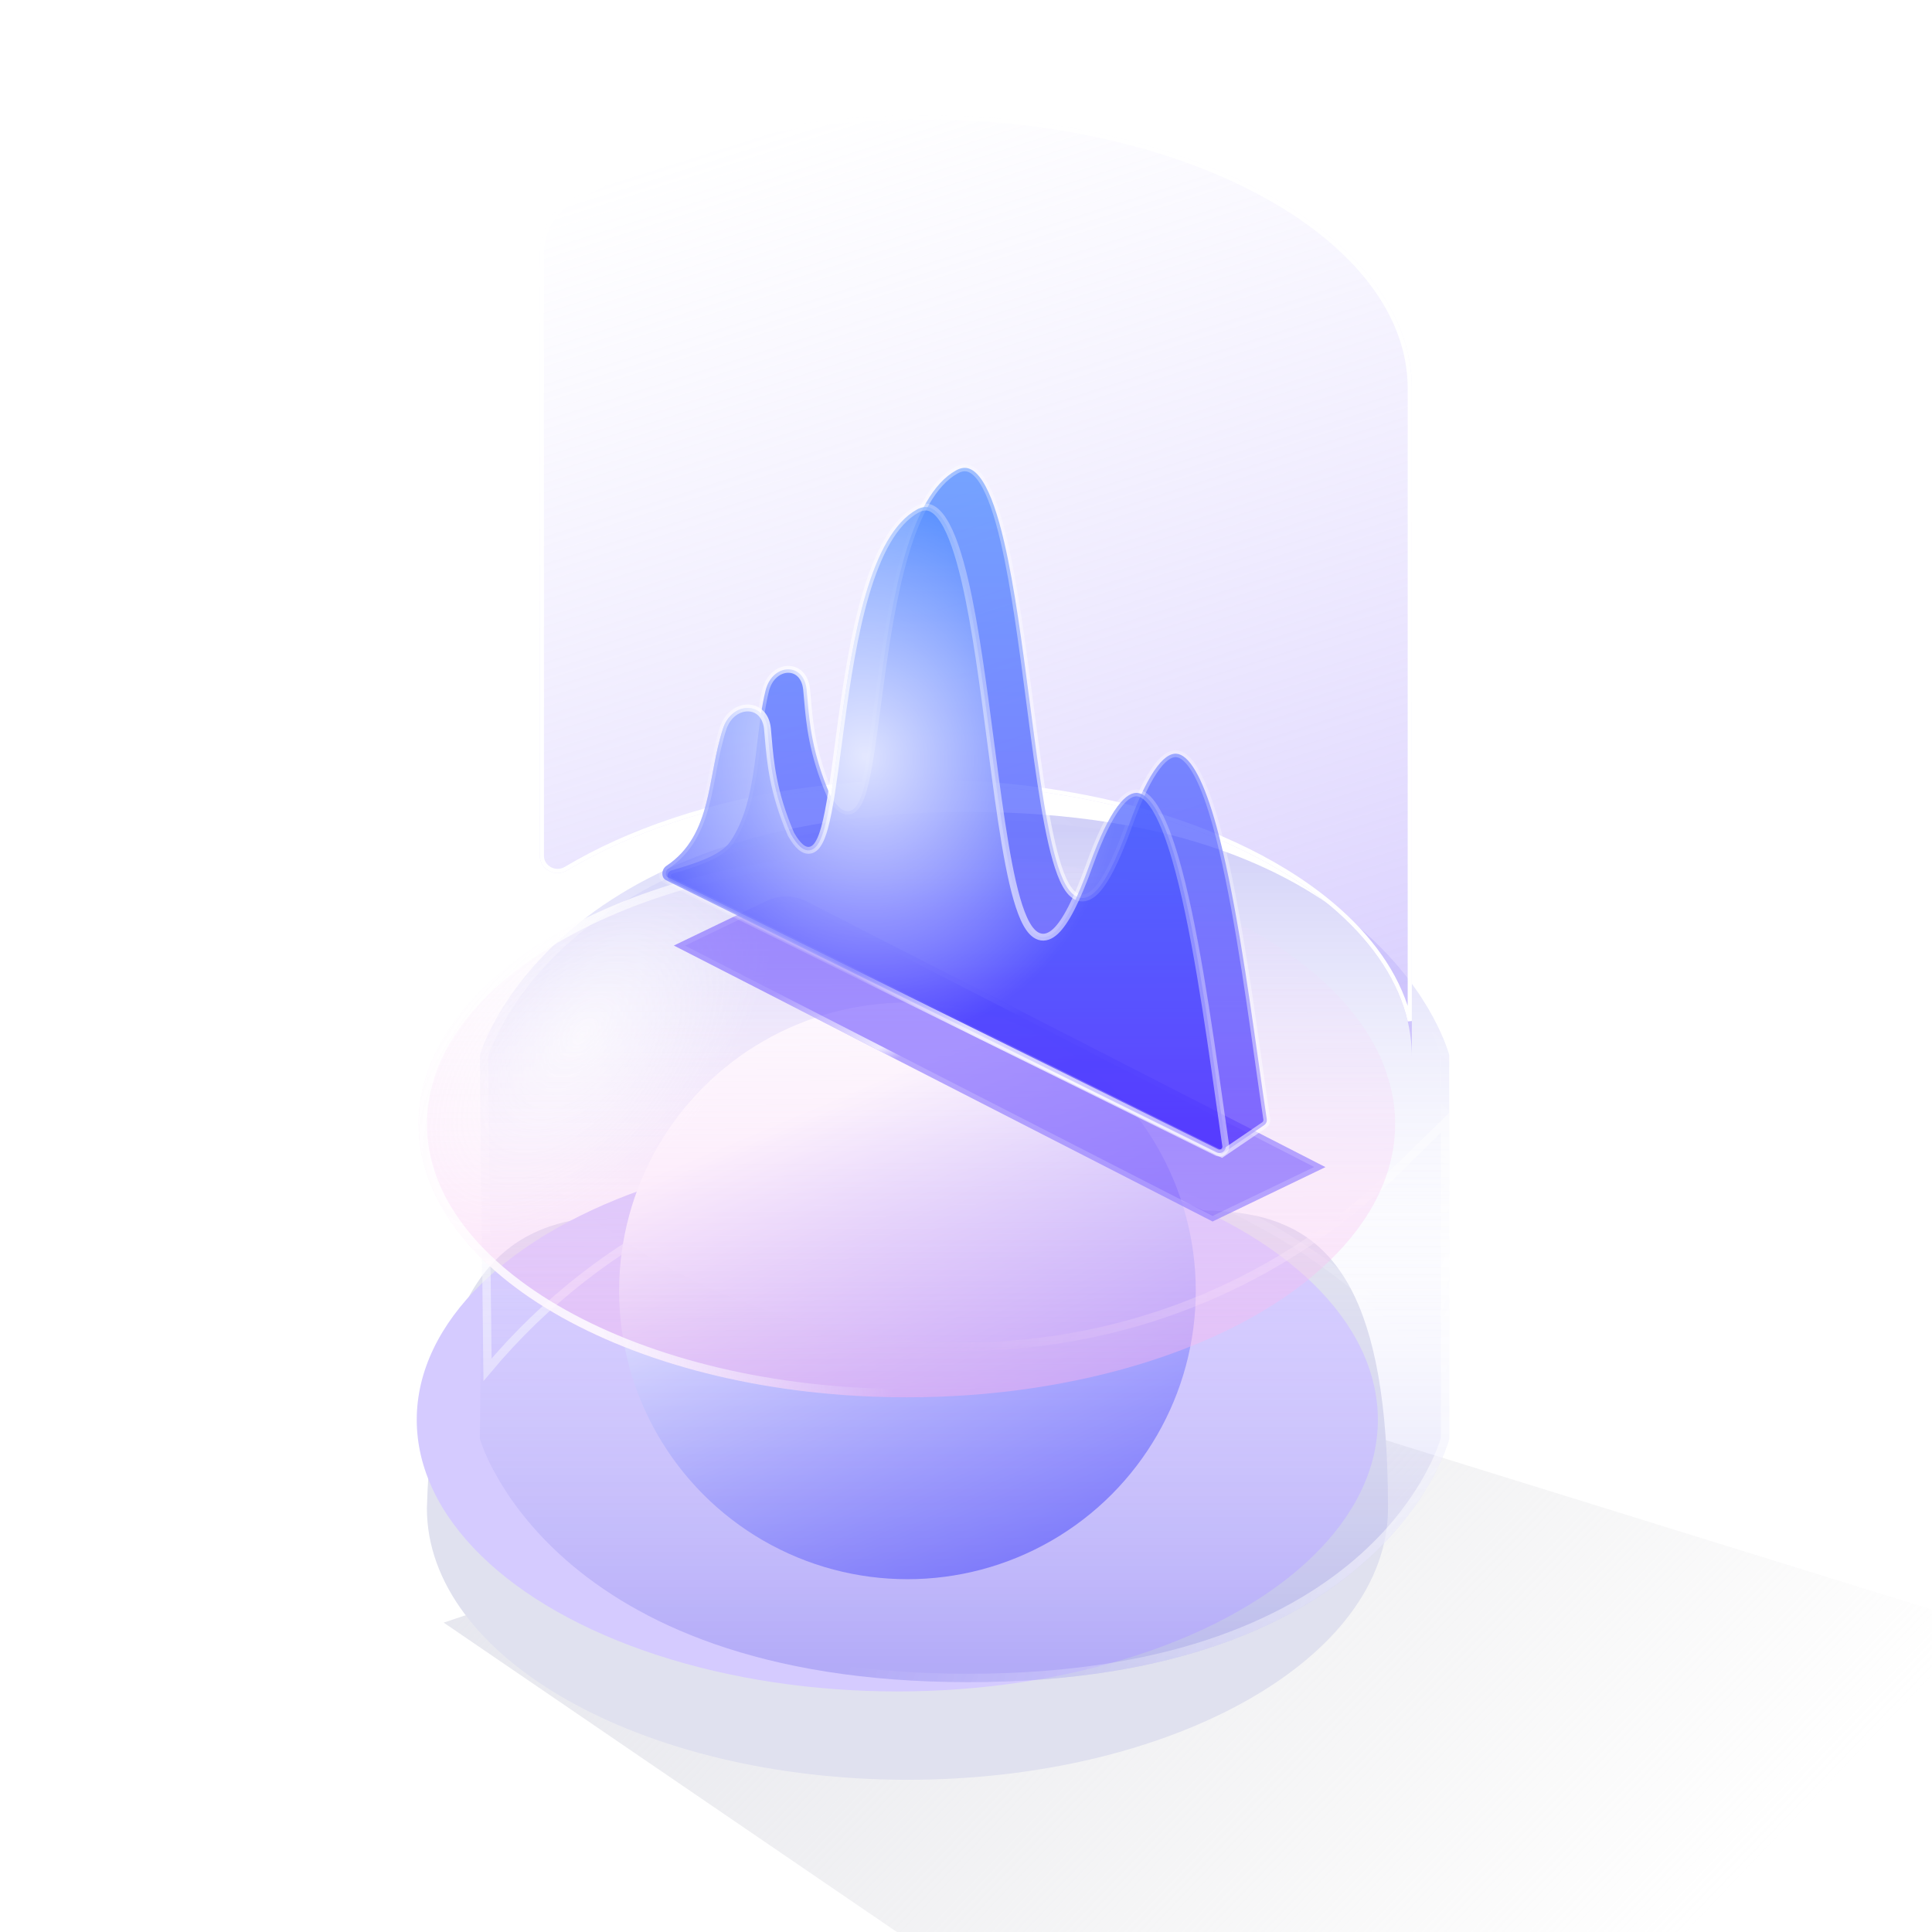 													<svg width="300" height="300" viewBox="0 0 300 300" fill="none"
														xmlns="http://www.w3.org/2000/svg">
														<g clip-path="url(#clip0_1_4121)">
															<rect width="300" height="300" rx="32" fill="none" />
															<g filter="url(#filter0_f_1_4121)">
																<path
																	d="M244.738 372L68.893 251.958L183.095 213.674L436.157 292.188L244.738 372Z"
																	fill="url(#paint0_linear_1_4121)" />
															</g>
															<g filter="url(#filter1_f_1_4121)">
																<ellipse cx="141.567" cy="235.087" rx="64.888"
																	ry="36.337" fill="#666666" />
															</g>
															<g filter="url(#filter2_i_1_4121)">
																<path
																	d="M215.529 231.592C215.529 254.886 182.12 273.769 140.908 273.769C99.696 273.769 66.287 254.886 66.287 231.592C68.234 168.65 99.696 189.415 140.908 189.415C182.12 189.415 215.529 166.055 215.529 231.592Z"
																	fill="#E0E1EF" />
															</g>
															<g filter="url(#filter3_i_1_4121)">
																<ellipse cx="140.908" cy="217.317" rx="74.621"
																	ry="42.177" fill="#D5CBFF" />
															</g>
															<g filter="url(#filter4_bi_1_4121)">
																<path
																	d="M66.12 214.487C101.576 170.467 167.263 166.616 207.621 206.19L216.082 214.487V163.847C216.082 163.847 206.57 126.076 141.381 126.076C76.192 126.076 65.56 163.847 65.56 163.847L66.12 214.487Z"
																	fill="url(#paint1_linear_1_4121)"
																	fill-opacity="0.3" />
																<path
																	d="M66.21 163.938L66.749 212.697C102.698 169.685 167.87 166.302 208.076 205.727L215.433 212.942V163.932C215.432 163.926 215.43 163.92 215.428 163.913C215.41 163.847 215.381 163.747 215.34 163.614C215.258 163.349 215.128 162.956 214.939 162.452C214.561 161.444 213.946 159.995 213.006 158.253C211.127 154.769 207.945 150.109 202.744 145.445C192.354 136.125 173.841 126.725 141.381 126.725C108.921 126.725 90.124 136.125 79.451 145.45C74.11 150.118 70.788 154.78 68.804 158.266C67.812 160.009 67.154 161.459 66.746 162.467C66.542 162.971 66.4 163.365 66.31 163.631C66.265 163.764 66.233 163.864 66.212 163.93C66.212 163.933 66.211 163.935 66.21 163.938Z"
																	stroke="url(#paint2_linear_1_4121)"
																	stroke-opacity="0.5" stroke-width="1.298" />
															</g>
															<circle cx="140.908" cy="200.446" r="44.772"
																fill="url(#paint3_linear_1_4121)" />
															<g filter="url(#filter5_bi_1_4121)">
																<path
																	d="M66.12 172.789C101.576 216.809 167.263 220.66 207.621 181.086L216.082 172.789V223.429C216.082 223.429 206.57 261.2 141.381 261.2C76.192 261.2 65.56 223.429 65.56 223.429L66.12 172.789Z"
																	fill="url(#paint4_linear_1_4121)"
																	fill-opacity="0.3" />
																<path
																	d="M66.21 223.338L66.749 174.579C102.698 217.591 167.87 220.974 208.076 181.549L215.433 174.334V223.344C215.432 223.35 215.43 223.356 215.428 223.363C215.41 223.429 215.381 223.529 215.34 223.662C215.258 223.927 215.128 224.321 214.939 224.824C214.561 225.832 213.946 227.281 213.006 229.023C211.127 232.507 207.945 237.167 202.744 241.832C192.354 251.151 173.841 260.551 141.381 260.551C108.921 260.551 90.124 251.151 79.451 241.826C74.11 237.158 70.788 232.496 68.804 229.01C67.812 227.267 67.154 225.817 66.746 224.809C66.542 224.305 66.4 223.911 66.31 223.645C66.265 223.513 66.233 223.412 66.212 223.346C66.212 223.343 66.211 223.341 66.21 223.338Z"
																	stroke="url(#paint5_linear_1_4121)"
																	stroke-opacity="0.5" stroke-width="1.298" />
															</g>
															<g filter="url(#filter6_bi_1_4121)">
																<ellipse cx="140.819" cy="169.344" rx="75.819"
																	ry="42.439" fill="url(#paint6_linear_1_4121)" />
																<ellipse cx="140.819" cy="169.344" rx="75.819"
																	ry="42.439" fill="url(#paint7_radial_1_4121)"
																	fill-opacity="0.7" />
																<path
																	d="M215.989 169.344C215.989 180.723 207.742 191.159 194.114 198.787C180.507 206.403 161.666 211.134 140.819 211.134C119.972 211.134 101.131 206.403 87.524 198.787C73.896 191.159 65.649 180.723 65.649 169.344C65.649 157.965 73.896 147.529 87.524 139.901C101.131 132.285 119.972 127.554 140.819 127.554C161.666 127.554 180.507 132.285 194.114 139.901C207.742 147.529 215.989 157.965 215.989 169.344Z"
																	stroke="url(#paint8_linear_1_4121)"
																	stroke-width="1.298" />
															</g>
															<g filter="url(#filter7_b_1_4121)">
																<path
																	d="M219.233 60.333V164.153C219.233 155.904 215.028 148.204 207.753 141.689C203.828 138.175 199.01 135.006 193.477 132.281C188.408 129.784 182.739 127.661 176.607 125.986C171.63 124.628 166.348 123.565 160.834 122.84C155.241 122.104 149.409 121.714 143.414 121.714C137.42 121.714 131.588 122.104 125.994 122.84C118.345 123.846 111.142 125.502 104.581 127.696C98.45 129.746 92.879 132.268 88.029 135.171C86.22 136.254 83.817 134.995 83.817 132.887V39.454C83.817 36.093 85.42 32.895 88.312 31.182C93.096 28.35 98.569 25.886 104.581 23.876C111.142 21.681 118.345 20.026 125.994 19.02C131.588 18.284 137.42 17.894 143.414 17.894C149.409 17.894 155.241 18.284 160.835 19.02C167.073 19.841 173.015 21.093 178.553 22.717C183.942 24.298 188.949 26.23 193.477 28.46C199.01 31.186 203.828 34.355 207.753 37.869C215.028 44.384 219.233 52.084 219.233 60.333Z"
																	fill="url(#paint9_linear_1_4121)" />
																<path
																	d="M218.909 60.333V158.538C217.457 152.306 213.624 146.512 207.969 141.447C204.019 137.911 199.176 134.725 193.621 131.99C188.531 129.483 182.843 127.352 176.692 125.673C171.701 124.311 166.405 123.246 160.877 122.518C155.269 121.78 149.423 121.39 143.414 121.39C137.406 121.39 131.559 121.78 125.952 122.518C118.283 123.527 111.06 125.187 104.478 127.388C98.328 129.445 92.735 131.976 87.862 134.892C86.251 135.857 84.142 134.722 84.142 132.887V39.454C84.142 36.192 85.696 33.108 88.478 31.461C93.239 28.642 98.691 26.188 104.684 24.183C111.224 21.996 118.406 20.346 126.037 19.341C131.616 18.607 137.434 18.219 143.414 18.219C149.395 18.219 155.213 18.607 160.792 19.341C167.015 20.16 172.94 21.409 178.462 23.029C183.834 24.604 188.824 26.53 193.334 28.752C198.845 31.466 203.637 34.62 207.536 38.111C214.765 44.584 218.909 52.202 218.909 60.333Z"
																	stroke="white" stroke-width="0.649" />
															</g>
															<g filter="url(#filter8_f_1_4121)">
																<path
																	d="M205.806 181.23L125.269 139.979C123.311 138.976 120.997 138.947 119.015 139.902L104.641 146.822L188.286 189.666L205.806 181.23Z"
																	fill="#6F53FF" fill-opacity="0.6" />
																<path
																	d="M125.092 140.323L204.936 181.22L188.292 189.234L105.511 146.833L119.183 140.25C121.055 139.349 123.242 139.375 125.092 140.323Z"
																	stroke="url(#paint10_linear_1_4121)"
																	stroke-width="0.774" />
															</g>
															<path
																d="M128.915 123.475L128.899 123.448L128.887 123.42C126.103 116.968 125.694 112.173 125.383 108.533C125.339 108.027 125.298 107.544 125.253 107.081C125.141 105.948 124.735 105.159 124.215 104.66C123.696 104.161 123.033 103.921 122.344 103.935C120.973 103.963 119.419 105.017 118.873 107.23C118.259 109.719 117.935 112.445 117.602 115.247C117.446 116.562 117.288 117.893 117.097 119.225C116.505 123.346 115.599 127.424 113.402 130.668C112.621 131.82 111.137 132.689 109.516 133.383C107.875 134.086 105.987 134.654 104.301 135.151C103.507 135.385 103.403 136.393 104.183 136.779L189.724 179.184L196.278 174.727C196.6 174.508 196.759 174.149 196.703 173.779C196.307 171.148 195.89 168.199 195.446 165.063C193.739 152.993 191.642 138.169 188.844 128.134C187.964 124.977 187.022 122.323 186.013 120.39C185.509 119.424 184.998 118.656 184.483 118.098C183.967 117.539 183.472 117.217 183.001 117.093C182.124 116.862 181.03 117.267 179.677 119.04C178.338 120.797 176.872 123.746 175.28 128.167C174.266 130.985 173.328 133.215 172.457 134.916C171.59 136.608 170.77 137.813 169.978 138.547C169.179 139.288 168.321 139.622 167.453 139.341C166.643 139.079 165.998 138.326 165.463 137.36C164.382 135.408 163.502 132.118 162.722 128.094C161.938 124.05 161.243 119.195 160.558 114.068C160.346 112.482 160.135 110.87 159.923 109.247C158.761 100.361 157.557 91.157 155.926 84.156C154.959 80.005 153.857 76.699 152.563 74.696C151.917 73.696 151.26 73.08 150.605 72.811C149.98 72.555 149.284 72.586 148.457 73.042C146.686 74.02 145.165 75.722 143.851 77.983C142.538 80.242 141.453 83.025 140.538 86.116C138.708 92.3 137.586 99.641 136.68 106.323C136.525 107.464 136.376 108.586 136.231 109.681C135.531 114.969 134.916 119.613 134.107 122.503C133.862 123.379 133.59 124.126 133.278 124.692C132.975 125.241 132.581 125.718 132.041 125.891C131.456 126.078 130.893 125.854 130.404 125.438C129.921 125.027 129.429 124.367 128.915 123.475Z"
																fill="url(#paint11_linear_1_4121)" fill-opacity="0.7"
																stroke="url(#paint12_linear_1_4121)"
																stroke-width="1.065" />
															<path
																d="M122.831 129.559L122.816 129.532L122.804 129.503C120.02 123.051 119.61 118.257 119.299 114.617C119.256 114.111 119.215 113.627 119.169 113.164C119.058 112.035 118.645 111.236 118.106 110.72C117.567 110.203 116.87 109.94 116.133 109.934C114.663 109.921 112.993 110.941 112.277 113.104C111.666 114.95 111.259 116.889 110.882 118.853C110.814 119.205 110.748 119.559 110.681 119.913C110.377 121.521 110.072 123.138 109.673 124.691C108.694 128.494 107.121 132.033 103.476 134.455C103.084 134.715 102.86 135.179 102.854 135.644C102.848 136.103 103.051 136.489 103.428 136.675L188.903 178.938C189.625 179.295 190.445 178.697 190.33 177.908C190.022 175.803 189.701 173.533 189.364 171.157C187.603 158.704 185.427 143.321 182.497 133.292C181.625 130.309 180.695 127.831 179.704 126.056C178.694 124.245 177.703 123.315 176.778 123.145C175.911 122.986 174.824 123.463 173.495 125.256C172.181 127.028 170.748 129.94 169.197 134.25C168.182 137.069 167.245 139.299 166.373 140.999C165.506 142.691 164.687 143.896 163.894 144.631C163.096 145.371 162.238 145.706 161.37 145.425C160.559 145.162 159.915 144.41 159.38 143.444C158.299 141.491 157.418 138.201 156.638 134.178C155.854 130.134 155.159 125.279 154.475 120.152C154.263 118.566 154.052 116.953 153.84 115.331C152.677 106.444 151.473 97.241 149.843 90.239C148.876 86.089 147.774 82.782 146.48 80.78C145.834 79.779 145.177 79.163 144.522 78.895C143.897 78.639 143.2 78.669 142.374 79.125C140.603 80.103 139.081 81.806 137.767 84.067C136.455 86.325 135.369 89.108 134.455 92.199C132.625 98.384 131.503 105.725 130.596 112.407C130.441 113.547 130.293 114.67 130.148 115.765C129.448 121.053 128.833 125.696 128.024 128.586C127.778 129.463 127.507 130.209 127.195 130.775C126.892 131.324 126.498 131.801 125.958 131.974C125.372 132.162 124.81 131.938 124.321 131.522C123.837 131.11 123.346 130.45 122.831 129.559Z"
																fill="url(#paint13_linear_1_4121)" fill-opacity="0.7" />
															<path
																d="M122.831 129.559L122.816 129.532L122.804 129.503C120.02 123.051 119.61 118.257 119.299 114.617C119.256 114.111 119.215 113.627 119.169 113.164C119.058 112.035 118.645 111.236 118.106 110.72C117.567 110.203 116.87 109.94 116.133 109.934C114.663 109.921 112.993 110.941 112.277 113.104C111.666 114.95 111.259 116.889 110.882 118.853C110.814 119.205 110.748 119.559 110.681 119.913C110.377 121.521 110.072 123.138 109.673 124.691C108.694 128.494 107.121 132.033 103.476 134.455C103.084 134.715 102.86 135.179 102.854 135.644C102.848 136.103 103.051 136.489 103.428 136.675L188.903 178.938C189.625 179.295 190.445 178.697 190.33 177.908C190.022 175.803 189.701 173.533 189.364 171.157C187.603 158.704 185.427 143.321 182.497 133.292C181.625 130.309 180.695 127.831 179.704 126.056C178.694 124.245 177.703 123.315 176.778 123.145C175.911 122.986 174.824 123.463 173.495 125.256C172.181 127.028 170.748 129.94 169.197 134.25C168.182 137.069 167.245 139.299 166.373 140.999C165.506 142.691 164.687 143.896 163.894 144.631C163.096 145.371 162.238 145.706 161.37 145.425C160.559 145.162 159.915 144.41 159.38 143.444C158.299 141.491 157.418 138.201 156.638 134.178C155.854 130.134 155.159 125.279 154.475 120.152C154.263 118.566 154.052 116.953 153.84 115.331C152.677 106.444 151.473 97.241 149.843 90.239C148.876 86.089 147.774 82.782 146.48 80.78C145.834 79.779 145.177 79.163 144.522 78.895C143.897 78.639 143.2 78.669 142.374 79.125C140.603 80.103 139.081 81.806 137.767 84.067C136.455 86.325 135.369 89.108 134.455 92.199C132.625 98.384 131.503 105.725 130.596 112.407C130.441 113.547 130.293 114.67 130.148 115.765C129.448 121.053 128.833 125.696 128.024 128.586C127.778 129.463 127.507 130.209 127.195 130.775C126.892 131.324 126.498 131.801 125.958 131.974C125.372 132.162 124.81 131.938 124.321 131.522C123.837 131.11 123.346 130.45 122.831 129.559Z"
																fill="url(#paint14_radial_1_4121)" fill-opacity="0.8" />
															<path
																d="M122.831 129.559L122.816 129.532L122.804 129.503C120.02 123.051 119.61 118.257 119.299 114.617C119.256 114.111 119.215 113.627 119.169 113.164C119.058 112.035 118.645 111.236 118.106 110.72C117.567 110.203 116.87 109.94 116.133 109.934C114.663 109.921 112.993 110.941 112.277 113.104C111.666 114.95 111.259 116.889 110.882 118.853C110.814 119.205 110.748 119.559 110.681 119.913C110.377 121.521 110.072 123.138 109.673 124.691C108.694 128.494 107.121 132.033 103.476 134.455C103.084 134.715 102.86 135.179 102.854 135.644C102.848 136.103 103.051 136.489 103.428 136.675L188.903 178.938C189.625 179.295 190.445 178.697 190.33 177.908C190.022 175.803 189.701 173.533 189.364 171.157C187.603 158.704 185.427 143.321 182.497 133.292C181.625 130.309 180.695 127.831 179.704 126.056C178.694 124.245 177.703 123.315 176.778 123.145C175.911 122.986 174.824 123.463 173.495 125.256C172.181 127.028 170.748 129.94 169.197 134.25C168.182 137.069 167.245 139.299 166.373 140.999C165.506 142.691 164.687 143.896 163.894 144.631C163.096 145.371 162.238 145.706 161.37 145.425C160.559 145.162 159.915 144.41 159.38 143.444C158.299 141.491 157.418 138.201 156.638 134.178C155.854 130.134 155.159 125.279 154.475 120.152C154.263 118.566 154.052 116.953 153.84 115.331C152.677 106.444 151.473 97.241 149.843 90.239C148.876 86.089 147.774 82.782 146.48 80.78C145.834 79.779 145.177 79.163 144.522 78.895C143.897 78.639 143.2 78.669 142.374 79.125C140.603 80.103 139.081 81.806 137.767 84.067C136.455 86.325 135.369 89.108 134.455 92.199C132.625 98.384 131.503 105.725 130.596 112.407C130.441 113.547 130.293 114.67 130.148 115.765C129.448 121.053 128.833 125.696 128.024 128.586C127.778 129.463 127.507 130.209 127.195 130.775C126.892 131.324 126.498 131.801 125.958 131.974C125.372 132.162 124.81 131.938 124.321 131.522C123.837 131.11 123.346 130.45 122.831 129.559Z"
																stroke="url(#paint15_linear_1_4121)"
																stroke-width="1.065" />
														</g>
														<defs>
															<filter id="filter0_f_1_4121" x="63.702" y="208.483"
																width="377.645" height="168.708"
																filterUnits="userSpaceOnUse"
																color-interpolation-filters="sRGB">
																<feFlood flood-opacity="0"
																	result="BackgroundImageFix" />
																<feBlend mode="normal" in="SourceGraphic"
																	in2="BackgroundImageFix" result="shape" />
																<feGaussianBlur stdDeviation="2.595"
																	result="effect1_foregroundBlur_1_4121" />
															</filter>
															<filter id="filter1_f_1_4121" x="68.893" y="190.964"
																width="145.348" height="88.247"
																filterUnits="userSpaceOnUse"
																color-interpolation-filters="sRGB">
																<feFlood flood-opacity="0"
																	result="BackgroundImageFix" />
																<feBlend mode="normal" in="SourceGraphic"
																	in2="BackgroundImageFix" result="shape" />
																<feGaussianBlur stdDeviation="3.893"
																	result="effect1_foregroundBlur_1_4121" />
															</filter>
															<filter id="filter2_i_1_4121" x="66.287" y="185.369"
																width="149.241" height="90.996"
																filterUnits="userSpaceOnUse"
																color-interpolation-filters="sRGB">
																<feFlood flood-opacity="0"
																	result="BackgroundImageFix" />
																<feBlend mode="normal" in="SourceGraphic"
																	in2="BackgroundImageFix" result="shape" />
																<feColorMatrix in="SourceAlpha" type="matrix"
																	values="0 0 0 0 0 0 0 0 0 0 0 0 0 0 0 0 0 0 127 0"
																	result="hardAlpha" />
																<feOffset dy="2.595" />
																<feGaussianBlur stdDeviation="1.298" />
																<feComposite in2="hardAlpha" operator="arithmetic"
																	k2="-1" k3="1" />
																<feColorMatrix type="matrix"
																	values="0 0 0 0 1 0 0 0 0 1 0 0 0 0 1 0 0 0 0.4 0" />
																<feBlend mode="normal" in2="shape"
																	result="effect1_innerShadow_1_4121" />
															</filter>
															<filter id="filter3_i_1_4121" x="66.287" y="175.14"
																width="149.241" height="84.354"
																filterUnits="userSpaceOnUse"
																color-interpolation-filters="sRGB">
																<feFlood flood-opacity="0"
																	result="BackgroundImageFix" />
																<feBlend mode="normal" in="SourceGraphic"
																	in2="BackgroundImageFix" result="shape" />
																<feColorMatrix in="SourceAlpha" type="matrix"
																	values="0 0 0 0 0 0 0 0 0 0 0 0 0 0 0 0 0 0 127 0"
																	result="hardAlpha" />
																<feOffset dx="-1.575" dy="3.151" />
																<feComposite in2="hardAlpha" operator="arithmetic"
																	k2="-1" k3="1" />
																<feColorMatrix type="matrix"
																	values="0 0 0 0 1 0 0 0 0 0.984 0 0 0 0 0.933 0 0 0 1 0" />
																<feBlend mode="normal" in2="shape"
																	result="effect1_innerShadow_1_4121" />
															</filter>
															<filter id="filter4_bi_1_4121" x="39.605" y="100.121"
																width="202.432" height="140.321"
																filterUnits="userSpaceOnUse"
																color-interpolation-filters="sRGB">
																<feFlood flood-opacity="0"
																	result="BackgroundImageFix" />
																<feGaussianBlur in="BackgroundImageFix"
																	stdDeviation="12.977" />
																<feComposite in2="SourceAlpha" operator="in"
																	result="effect1_backgroundBlur_1_4121" />
																<feBlend mode="normal" in="SourceGraphic"
																	in2="effect1_backgroundBlur_1_4121"
																	result="shape" />
																<feColorMatrix in="SourceAlpha" type="matrix"
																	values="0 0 0 0 0 0 0 0 0 0 0 0 0 0 0 0 0 0 127 0"
																	result="hardAlpha" />
																<feOffset dx="8.953" />
																<feGaussianBlur stdDeviation="2.595" />
																<feComposite in2="hardAlpha" operator="arithmetic"
																	k2="-1" k3="1" />
																<feColorMatrix type="matrix"
																	values="0 0 0 0 1 0 0 0 0 0.984 0 0 0 0 0.933 0 0 0 0.6 0" />
																<feBlend mode="normal" in2="shape"
																	result="effect2_innerShadow_1_4121" />
															</filter>
															<filter id="filter5_bi_1_4121" x="55.178" y="162.407"
																width="171.286" height="109.175"
																filterUnits="userSpaceOnUse"
																color-interpolation-filters="sRGB">
																<feFlood flood-opacity="0"
																	result="BackgroundImageFix" />
																<feGaussianBlur in="BackgroundImageFix"
																	stdDeviation="5.191" />
																<feComposite in2="SourceAlpha" operator="in"
																	result="effect1_backgroundBlur_1_4121" />
																<feBlend mode="normal" in="SourceGraphic"
																	in2="effect1_backgroundBlur_1_4121"
																	result="shape" />
																<feColorMatrix in="SourceAlpha" type="matrix"
																	values="0 0 0 0 0 0 0 0 0 0 0 0 0 0 0 0 0 0 127 0"
																	result="hardAlpha" />
																<feOffset dx="8.953" />
																<feGaussianBlur stdDeviation="2.595" />
																<feComposite in2="hardAlpha" operator="arithmetic"
																	k2="-1" k3="1" />
																<feColorMatrix type="matrix"
																	values="0 0 0 0 1 0 0 0 0 0.984 0 0 0 0 0.933 0 0 0 0.6 0" />
																<feBlend mode="normal" in2="shape"
																	result="effect2_innerShadow_1_4121" />
															</filter>
															<filter id="filter6_bi_1_4121" x="33.854" y="95.759"
																width="213.93" height="147.17"
																filterUnits="userSpaceOnUse"
																color-interpolation-filters="sRGB">
																<feFlood flood-opacity="0"
																	result="BackgroundImageFix" />
																<feGaussianBlur in="BackgroundImageFix"
																	stdDeviation="15.573" />
																<feComposite in2="SourceAlpha" operator="in"
																	result="effect1_backgroundBlur_1_4121" />
																<feBlend mode="normal" in="SourceGraphic"
																	in2="effect1_backgroundBlur_1_4121"
																	result="shape" />
																<feColorMatrix in="SourceAlpha" type="matrix"
																	values="0 0 0 0 0 0 0 0 0 0 0 0 0 0 0 0 0 0 127 0"
																	result="hardAlpha" />
																<feOffset dy="5.191" />
																<feGaussianBlur stdDeviation="12.977" />
																<feComposite in2="hardAlpha" operator="arithmetic"
																	k2="-1" k3="1" />
																<feColorMatrix type="matrix"
																	values="0 0 0 0 0.396 0 0 0 0 0.384 0 0 0 0 0.906 0 0 0 0.2 0" />
																<feBlend mode="normal" in2="shape"
																	result="effect2_innerShadow_1_4121" />
															</filter>
															<filter id="filter7_b_1_4121" x="78.626" y="12.703"
																width="145.798" height="156.641"
																filterUnits="userSpaceOnUse"
																color-interpolation-filters="sRGB">
																<feFlood flood-opacity="0"
																	result="BackgroundImageFix" />
																<feGaussianBlur in="BackgroundImageFix"
																	stdDeviation="2.595" />
																<feComposite in2="SourceAlpha" operator="in"
																	result="effect1_backgroundBlur_1_4121" />
																<feBlend mode="normal" in="SourceGraphic"
																	in2="effect1_backgroundBlur_1_4121"
																	result="shape" />
															</filter>
															<filter id="filter8_f_1_4121" x="94.259" y="128.824"
																width="121.929" height="71.224"
																filterUnits="userSpaceOnUse"
																color-interpolation-filters="sRGB">
																<feFlood flood-opacity="0"
																	result="BackgroundImageFix" />
																<feBlend mode="normal" in="SourceGraphic"
																	in2="BackgroundImageFix" result="shape" />
																<feGaussianBlur stdDeviation="5.191"
																	result="effect1_foregroundBlur_1_4121" />
															</filter>
															<linearGradient id="paint0_linear_1_4121" x1="68.893"
																y1="160.467" x2="239.506" y2="323.891"
																gradientUnits="userSpaceOnUse">
																<stop stop-color="#E0E1EF" />
																<stop offset="1" stop-color="#D9D9D9"
																	stop-opacity="0" />
															</linearGradient>
															<linearGradient id="paint1_linear_1_4121" x1="140.259"
																y1="129.079" x2="140.259" y2="211.486"
																gradientUnits="userSpaceOnUse">
																<stop stop-color="#6562E7" />
																<stop offset="1" stop-color="white" stop-opacity="0" />
															</linearGradient>
															<linearGradient id="paint2_linear_1_4121" x1="70.83"
																y1="207.593" x2="149.344" y2="107.017"
																gradientUnits="userSpaceOnUse">
																<stop stop-color="white" />
																<stop offset="1" stop-color="white" stop-opacity="0" />
															</linearGradient>
															<linearGradient id="paint3_linear_1_4121" x1="172.713"
																y1="248.714" x2="137.025" y2="164.36"
																gradientUnits="userSpaceOnUse">
																<stop offset="0.021" stop-color="#6E6AFF" />
																<stop offset="0.969" stop-color="white" />
															</linearGradient>
															<linearGradient id="paint4_linear_1_4121" x1="140.259"
																y1="258.197" x2="140.259" y2="175.79"
																gradientUnits="userSpaceOnUse">
																<stop stop-color="#6562E7" />
																<stop offset="1" stop-color="white" stop-opacity="0" />
															</linearGradient>
															<linearGradient id="paint5_linear_1_4121" x1="207.093"
																y1="238.077" x2="69.532" y2="192.007"
																gradientUnits="userSpaceOnUse">
																<stop stop-color="white" />
																<stop offset="0.509" stop-color="white"
																	stop-opacity="0" />
																<stop offset="1" stop-color="white" stop-opacity="0" />
															</linearGradient>
															<linearGradient id="paint6_linear_1_4121" x1="155.832"
																y1="225.103" x2="155.184" y2="107.657"
																gradientUnits="userSpaceOnUse">
																<stop stop-color="#FFACEC" stop-opacity="0.5" />
																<stop offset="1" stop-color="#EEEAFF"
																	stop-opacity="0" />
															</linearGradient>
															<radialGradient id="paint7_radial_1_4121" cx="0" cy="0"
																r="1" gradientUnits="userSpaceOnUse"
																gradientTransform="translate(90.296 155.671) rotate(41.348) scale(21.609 38.605)">
																<stop stop-color="white" />
																<stop offset="1" stop-color="white" stop-opacity="0" />
															</radialGradient>
															<linearGradient id="paint8_linear_1_4121" x1="93.54"
																y1="200.444" x2="193.467" y2="188.764"
																gradientUnits="userSpaceOnUse">
																<stop stop-color="white" stop-opacity="0.8" />
																<stop offset="0.433" stop-color="white"
																	stop-opacity="0" />
																<stop offset="1" stop-color="white" stop-opacity="0" />
															</linearGradient>
															<linearGradient id="paint9_linear_1_4121" x1="122.101"
																y1="17.894" x2="193.477" y2="243.703"
																gradientUnits="userSpaceOnUse">
																<stop stop-color="#D2C9FD" stop-opacity="0" />
																<stop offset="1" stop-color="#A187FF"
																	stop-opacity="0.7" />
															</linearGradient>
															<linearGradient id="paint10_linear_1_4121" x1="116.625"
																y1="155.307" x2="121.911" y2="170.455"
																gradientUnits="userSpaceOnUse">
																<stop stop-color="white" stop-opacity="0.09" />
																<stop offset="0.847" stop-color="white"
																	stop-opacity="0.79" />
																<stop offset="1" stop-color="white"
																	stop-opacity="0.17" />
															</linearGradient>
															<linearGradient id="paint11_linear_1_4121" x1="151.744"
																y1="72.118" x2="151.744" y2="176.299"
																gradientUnits="userSpaceOnUse">
																<stop stop-color="#3E82FF" />
																<stop offset="1" stop-color="#4F30FF" />
															</linearGradient>
															<linearGradient id="paint12_linear_1_4121" x1="186.357"
																y1="95.491" x2="129.972" y2="131.171"
																gradientUnits="userSpaceOnUse">
																<stop stop-color="white" stop-opacity="0.09" />
																<stop offset="0.847" stop-color="white"
																	stop-opacity="0.79" />
																<stop offset="1" stop-color="white"
																	stop-opacity="0.17" />
															</linearGradient>
															<linearGradient id="paint13_linear_1_4121" x1="145.66"
																y1="78.202" x2="145.66" y2="182.383"
																gradientUnits="userSpaceOnUse">
																<stop stop-color="#3E82FF" />
																<stop offset="1" stop-color="#4F30FF" />
															</linearGradient>
															<radialGradient id="paint14_radial_1_4121" cx="0" cy="0"
																r="1" gradientUnits="userSpaceOnUse"
																gradientTransform="translate(134.254 117.442) rotate(81.18) scale(44.634 39.733)">
																<stop stop-color="white" />
																<stop offset="1" stop-color="white" stop-opacity="0" />
															</radialGradient>
															<linearGradient id="paint15_linear_1_4121" x1="180.273"
																y1="101.575" x2="123.888" y2="137.254"
																gradientUnits="userSpaceOnUse">
																<stop stop-color="white" stop-opacity="0.09" />
																<stop offset="0.847" stop-color="white"
																	stop-opacity="0.79" />
																<stop offset="1" stop-color="white"
																	stop-opacity="0.17" />
															</linearGradient>
															<clipPath id="clip0_1_4121">
																<rect width="300" height="300" rx="32" fill="white" />
															</clipPath>
														</defs>
													</svg>